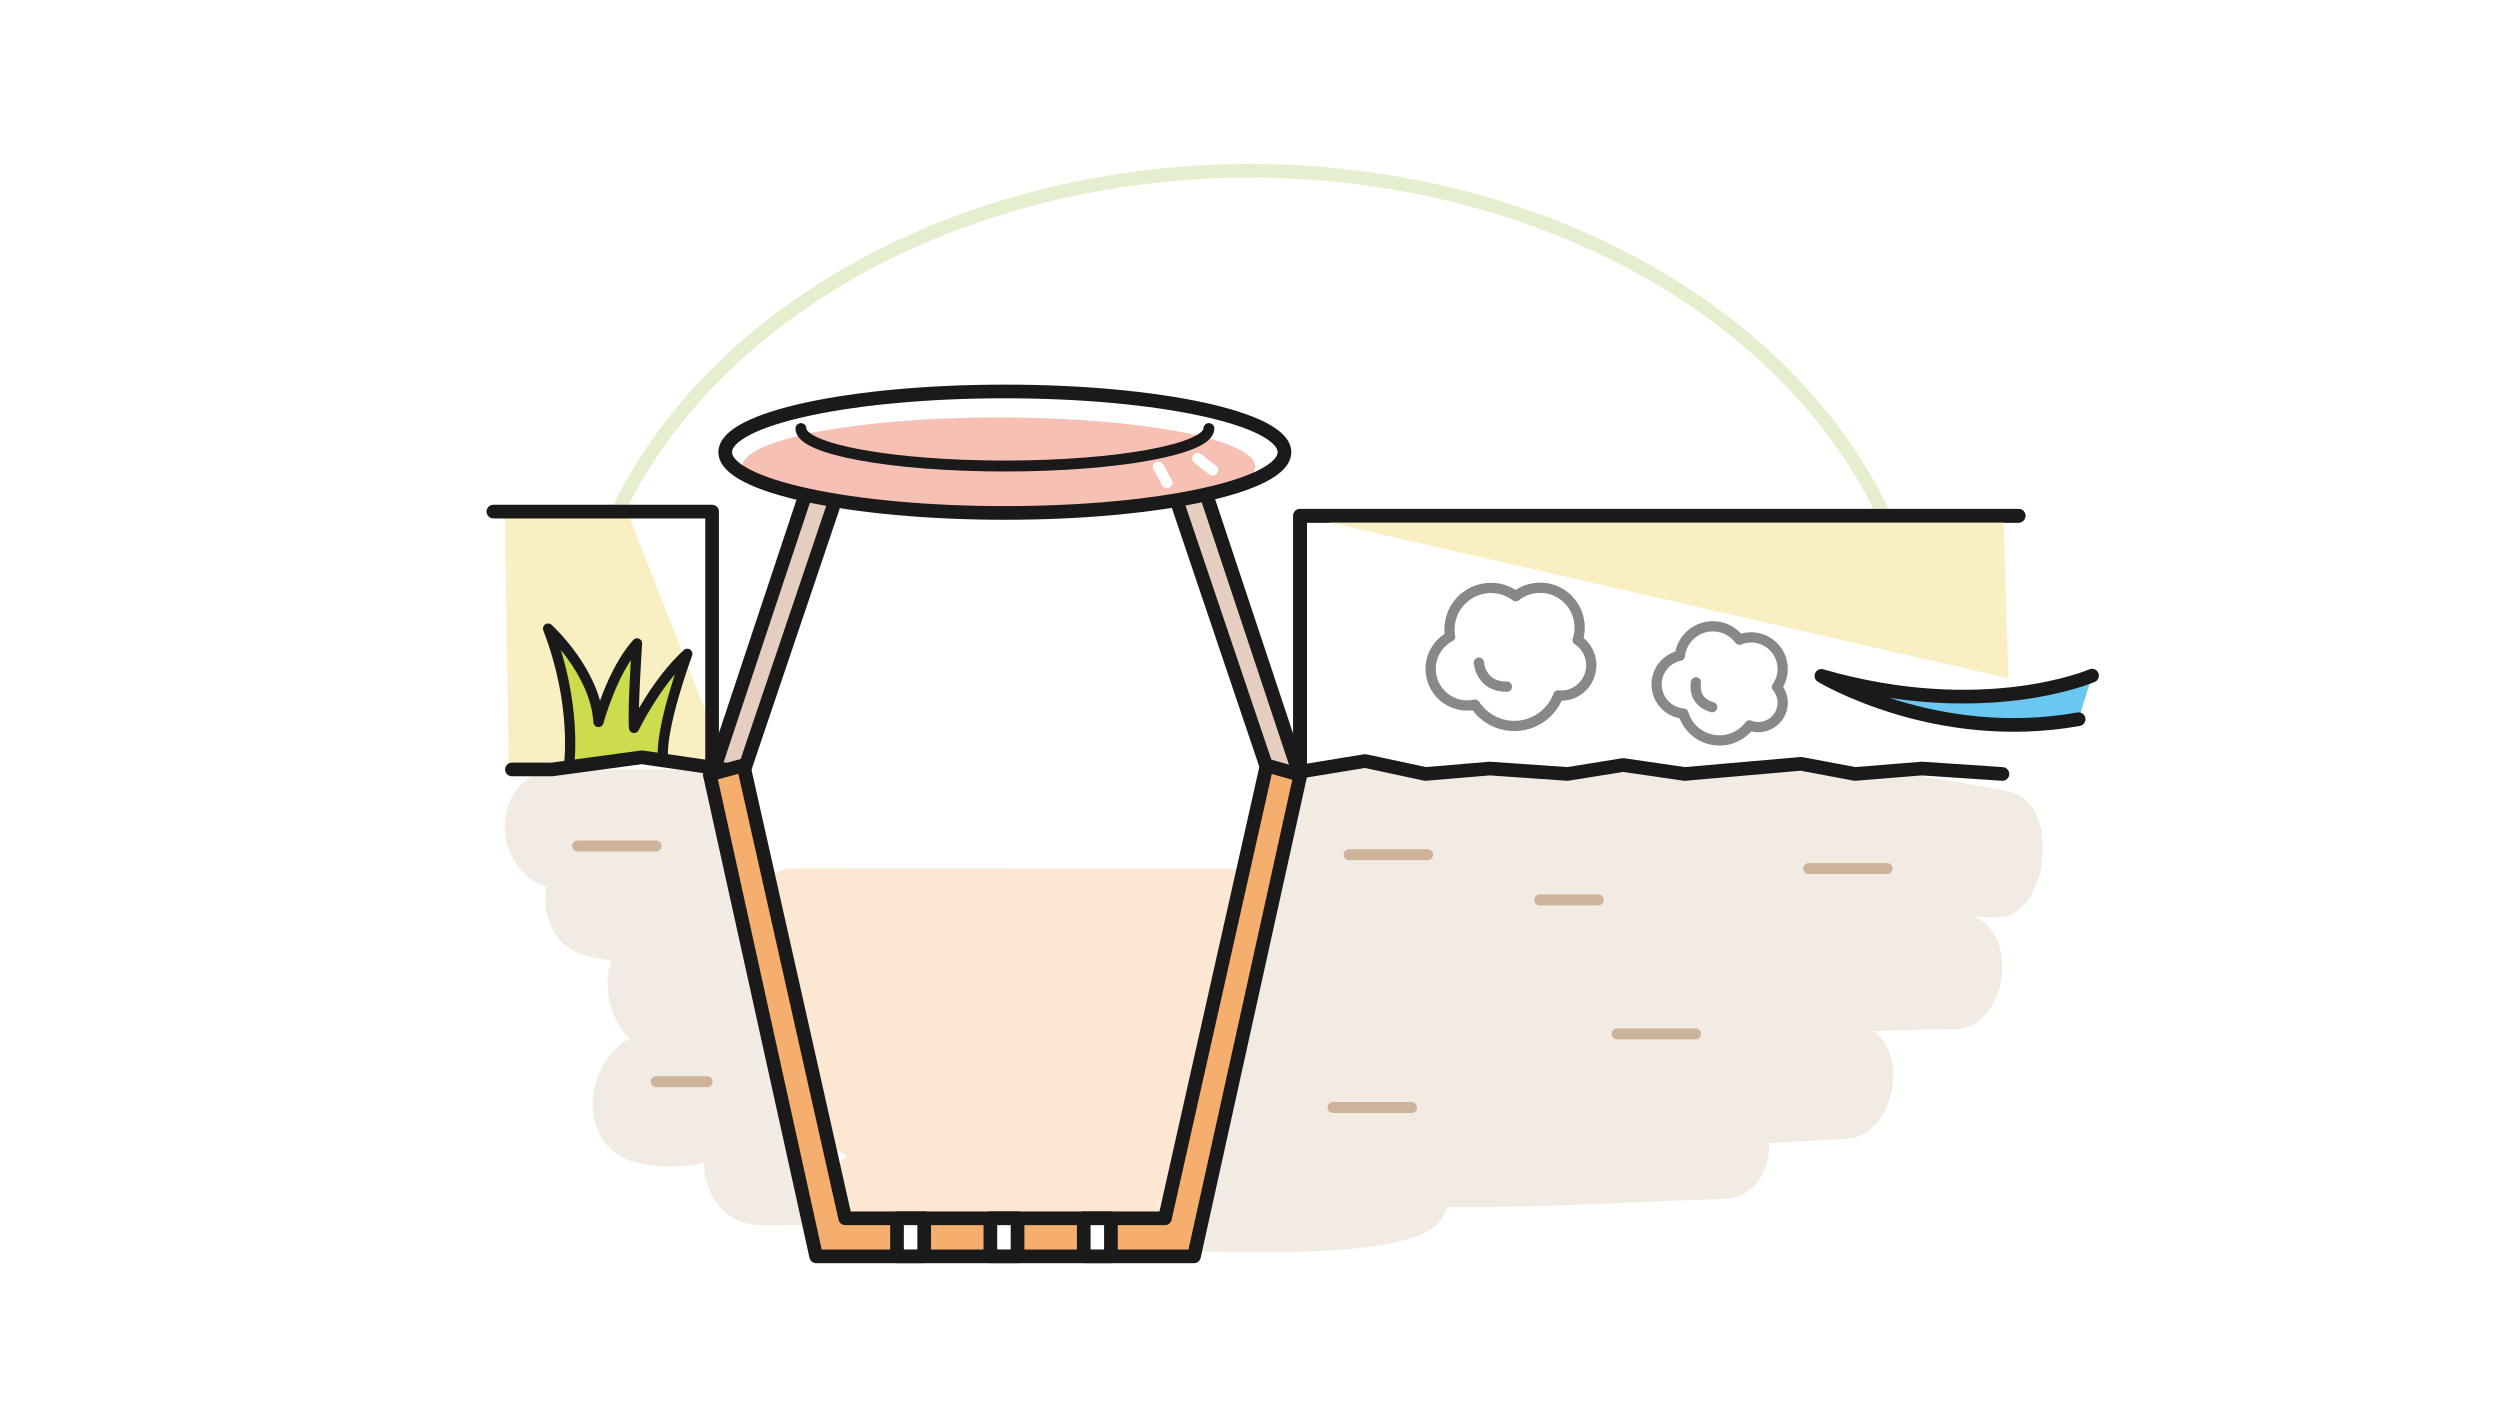 <svg id="圖層_1" data-name="圖層 1" xmlns="http://www.w3.org/2000/svg" viewBox="0 0 1080 616.71"><title>illustration-failure</title><rect width="1080" height="616.71" style="fill:#fff"/><ellipse cx="540" cy="300.48" rx="291.69" ry="226.72" style="fill:none;stroke:#e5efd0;stroke-miterlimit:10;stroke-width:5.91px"/><rect x="561.37" y="222.53" width="302.17" height="111.96" style="fill:#fff"/><polyline points="309.49 329.28 349.96 207.59 362.27 211.94 312.94 357.93" style="fill:#e5cec0;stroke:#1a1a1a;stroke-linecap:round;stroke-linejoin:round;stroke-width:5.91px"/><polyline points="559.61 329.28 519.14 207.59 506.83 211.94 556.16 357.93" style="fill:#e5cec0;stroke:#1a1a1a;stroke-linecap:round;stroke-linejoin:round;stroke-width:5.91px"/><path d="M271.52,222.42l33.8,86.15s5.27,20.5-2.34,22.26L277.35,327l-57.58,3.37-1.72-110.79Z" style="fill:#f9efc3"/><path d="M245.78,331.09s3.84-26.24-9-59.53c0,0,20.49,18.57,21.77,40.33,0,0,5.76-21.76,16.64-33.93,0,0-1.92,28.17-1.28,36.49,0,0,9.6-19.84,23-32,0,0-12.8,34.57-10.24,46.73" style="fill:#cddc4c;stroke:#1a1a1a;stroke-linecap:round;stroke-linejoin:round;stroke-width:4.43px"/><path d="M523,496c3.49-8.57,129-14.49,117-14.4q-6.59,0-13.15.19c-11,0-21.92-.3-32.87-1.17-8.12-.65-11.33-.72-21.81-2.16,1.58-5.83-4.54-18.32-9.7-21.87,9.17-4.42-30.88-19.42-40.55-25.44.8-.72,164.54-2.18,13.67-2.18-5.78,0-5.3-9.32-6.22-15.26a18.28,18.28,0,0,0-1.47-5c6.18-2.72,10.91-5.79,15-11.73,6.38-9.26-2.16-21.77-12.5-21.78-16.11,0-171.62,0-187.73-.06-18.11,0-18.59,27.25-1.47,28.8a14.85,14.85,0,0,0-1.84,11.53,14.34,14.34,0,0,0-2.25,7.33,105.91,105.91,0,0,0,8.81,46.38,15.83,15.83,0,0,0,2.16,6.73,25.58,25.58,0,0,0-.65,4c-.41,4.88,3,10.2,7.17,12.5.88.49,1.84.87,2.77,1.31-2.5,1.21,10.58,5,8.13,6.42-12.6,7.1-6.91,26.94,7.3,27,21,0,26.4-2.46,47.38-2.42l31.48.06c2.41,0,19.12,1.68,23.72-1.14,6.11,7.29,21.54,7.57,26.49-4.49C509.25,501,538.59,496.83,523,496Z" style="fill:#fce7d2"/><path d="M340.5,449.75c-10.78-41.9-24.28-74.66-31.71-117.31H242.57c-30.85,0-32.06,42.39-6.49,50.64-2,13.06,3.25,26.8,18.44,30.17,3.12.69,6.29,1.22,9.49,1.69-3.72,11.23-.52,25.45,8,33.74-20,10.39-23.4,47.09,2.92,53.56a62.76,62.76,0,0,0,29.2,0c.17,13.89,8.61,27.13,25.26,27,13.67-.07,13.51.1,27.17.37C341,506,347.52,477,340.5,449.75Z" style="fill:#f2ebe3"/><path d="M867.73,341.94c-32.5-6.43-63-11-95.41-8.7-23.91-1.49-51.22.13-75.16-.62a14.72,14.72,0,0,1-1.8.39c-10.39.94-18,5.3-28.75,3.67-12.44-1.88-23.33-4.61-35.73-5.84a3.78,3.78,0,0,1-.46-.1l-.65.13c-.44.12-.92.17-1.38.25a33.75,33.75,0,0,1-12.56.32h-4a15.2,15.2,0,0,1-3.58-.43c-15.13.89-28.9.43-43.94,2.36-2.53.33-5.74,9.59-7.79,10.69-3.49,23.79-10.63,46.37-17,69.45a9.81,9.81,0,0,1-.14,2c-.28,1.76-.6,3.52-.88,5.29a11.52,11.52,0,0,0,1,1.11,13.7,13.7,0,0,0-1.32.94C532.67,456,525,489,517.91,522c2.67,1.59-6.76,18.32-3.07,18.45,127.76,4.54,103.15-19.07,112-19,39.19.41,78.34-2.31,117.52-3.47,13.76-.41,20.17-12.09,19.91-24.13L797.59,492c20-1.1,27.69-35.13,11.74-46.55q17.68-.58,35.37-.89c21.8-.37,28.52-40.58,7.82-48.69,3.2.17,6.4.35,9.59.5C885,397.46,891.07,346.57,867.73,341.94Z" style="fill:#f2ebe3"/><polyline points="221.15 332.4 238.45 332.4 277.2 327.15 313.42 332.4" style="fill:none;stroke:#1a1a1a;stroke-linecap:round;stroke-linejoin:round;stroke-width:5.91px"/><polyline points="872.02 222.8 561.64 222.8 561.64 333.14" style="fill:none;stroke:#1a1a1a;stroke-linecap:round;stroke-linejoin:round;stroke-width:5.91px"/><polyline points="307.63 331.35 307.63 221.01 213.13 221.01" style="fill:none;stroke:#1a1a1a;stroke-linecap:round;stroke-linejoin:round;stroke-width:5.91px"/><ellipse cx="431.47" cy="201.57" rx="110.8" ry="21.24" style="fill:#f6c1b4"/><path d="M522.23,185.15c0,8.93-39.46,16.17-88.14,16.17S346,194.08,346,185.15" style="fill:none;stroke:#1a1a1a;stroke-linecap:round;stroke-linejoin:round;stroke-width:4.73px"/><polyline points="555.56 334.35 589.74 328.76 615.78 334.35 643.6 332.01 677.18 334.35 701.18 330.48 727.78 334.35 778.07 329.97 801.33 334.35 830.23 332.01 865.04 334.35" style="fill:none;stroke:#1a1a1a;stroke-linecap:round;stroke-linejoin:round;stroke-width:5.91px"/><ellipse cx="434.09" cy="195.35" rx="120.79" ry="26.24" style="fill:none;stroke:#1a1a1a;stroke-linecap:round;stroke-linejoin:round;stroke-width:5.91px"/><line x1="517.37" y1="198.03" x2="523.84" y2="203.06" style="fill:none;stroke:#fff;stroke-linecap:round;stroke-linejoin:round;stroke-width:4.73px"/><line x1="500.36" y1="201.72" x2="504.1" y2="208.42" style="fill:none;stroke:#fff;stroke-linecap:round;stroke-linejoin:round;stroke-width:4.73px"/><line x1="582.81" y1="369.22" x2="616.73" y2="369.22" style="fill:none;stroke:#ccb399;stroke-linecap:round;stroke-miterlimit:10;stroke-width:4.73px"/><line x1="781.34" y1="375.24" x2="815.26" y2="375.24" style="fill:none;stroke:#ccb399;stroke-linecap:round;stroke-miterlimit:10;stroke-width:4.73px"/><line x1="665.15" y1="388.78" x2="690.46" y2="388.78" style="fill:none;stroke:#ccb399;stroke-linecap:round;stroke-miterlimit:10;stroke-width:4.73px"/><line x1="249.52" y1="365.48" x2="283.44" y2="365.48" style="fill:none;stroke:#ccb399;stroke-linecap:round;stroke-miterlimit:10;stroke-width:4.73px"/><line x1="575.85" y1="478.44" x2="609.77" y2="478.44" style="fill:none;stroke:#ccb399;stroke-linecap:round;stroke-miterlimit:10;stroke-width:4.73px"/><line x1="698.55" y1="446.64" x2="732.47" y2="446.64" style="fill:none;stroke:#ccb399;stroke-linecap:round;stroke-miterlimit:10;stroke-width:4.73px"/><line x1="283.41" y1="467.28" x2="305.49" y2="467.28" style="fill:none;stroke:#ccb399;stroke-linecap:round;stroke-miterlimit:10;stroke-width:4.73px"/><path d="M305.55,338.78s15-12.51,18.1-2.19L365.14,526.3H503.25l44-195.65s14.12,1.84,14.67,9L515.8,542.74H352.59Z" style="fill:#f5ae6e"/><polyline points="306.73 335.04 352.59 542.74 515.8 542.74 561.79 334.69" style="fill:none;stroke:#1a1a1a;stroke-linecap:round;stroke-linejoin:round;stroke-width:5.91px"/><polyline points="306.71 334.55 321.18 330.65 365.14 526.3 503.25 526.3 547.21 330.65 561.63 334.75" style="fill:none;stroke:#1a1a1a;stroke-linecap:round;stroke-linejoin:round;stroke-width:5.91px"/><rect x="387.51" y="526.3" width="11.74" height="16.43" style="fill:#fff;stroke:#1a1a1a;stroke-linecap:round;stroke-linejoin:round;stroke-width:5.91px"/><rect x="427.84" y="526.3" width="11.74" height="16.43" style="fill:#fff;stroke:#1a1a1a;stroke-linecap:round;stroke-linejoin:round;stroke-width:5.91px"/><rect x="468.18" y="526.3" width="11.74" height="16.43" style="fill:#fff;stroke:#1a1a1a;stroke-linecap:round;stroke-linejoin:round;stroke-width:5.91px"/><polygon points="561.64 222.8 867.62 293.03 865.52 223.08 561.64 222.8" style="fill:#f9efc3"/><polyline points="872.02 222.8 561.64 222.8 561.64 333.14" style="fill:none;stroke:#1a1a1a;stroke-linecap:round;stroke-linejoin:round;stroke-width:5.91px"/><path d="M903.76,291.88s-46.85,20.33-116.91.11c0,0,49.22,29.81,111.12,18.71" style="fill:#6bc7f1;stroke:#1a1a1a;stroke-linecap:round;stroke-linejoin:round;stroke-width:5.91px"/><path d="M770.11,289a13.63,13.63,0,0,0-18.68-12.67,14.34,14.34,0,0,0-25.74,6.94,12.66,12.66,0,0,0,1.55,25,16.25,16.25,0,0,0,28.55,5.12,10.39,10.39,0,0,0,3.79.72,10.53,10.53,0,0,0,8.06-17.31A13.62,13.62,0,0,0,770.11,289Z" style="fill:#fff;stroke:#888;stroke-linecap:round;stroke-linejoin:round;stroke-width:4.43px"/><path d="M732.67,294.76s-1.89,8.21,7,10.74" style="fill:#fff;stroke:#888;stroke-linecap:round;stroke-linejoin:round;stroke-width:4.43px"/><path d="M681.66,266.14a17,17,0,0,0-21.1-11.53l-.06,0a16.79,16.79,0,0,0-5.68,2.95A17.91,17.91,0,0,0,626.46,275a15.8,15.8,0,0,0,10.72,29.41,20.29,20.29,0,0,0,36-4A12.91,12.91,0,0,0,678,300a13.14,13.14,0,0,0,8.89-16.32v0a13,13,0,0,0-5.36-7.23A16.85,16.85,0,0,0,681.66,266.14Z" style="fill:#fff;stroke:#888;stroke-linecap:round;stroke-linejoin:round;stroke-width:4.43px"/><path d="M638.88,286.25s.63,10.51,12.12,10.4" style="fill:#fff;stroke:#888;stroke-linecap:round;stroke-linejoin:round;stroke-width:4.43px"/></svg>